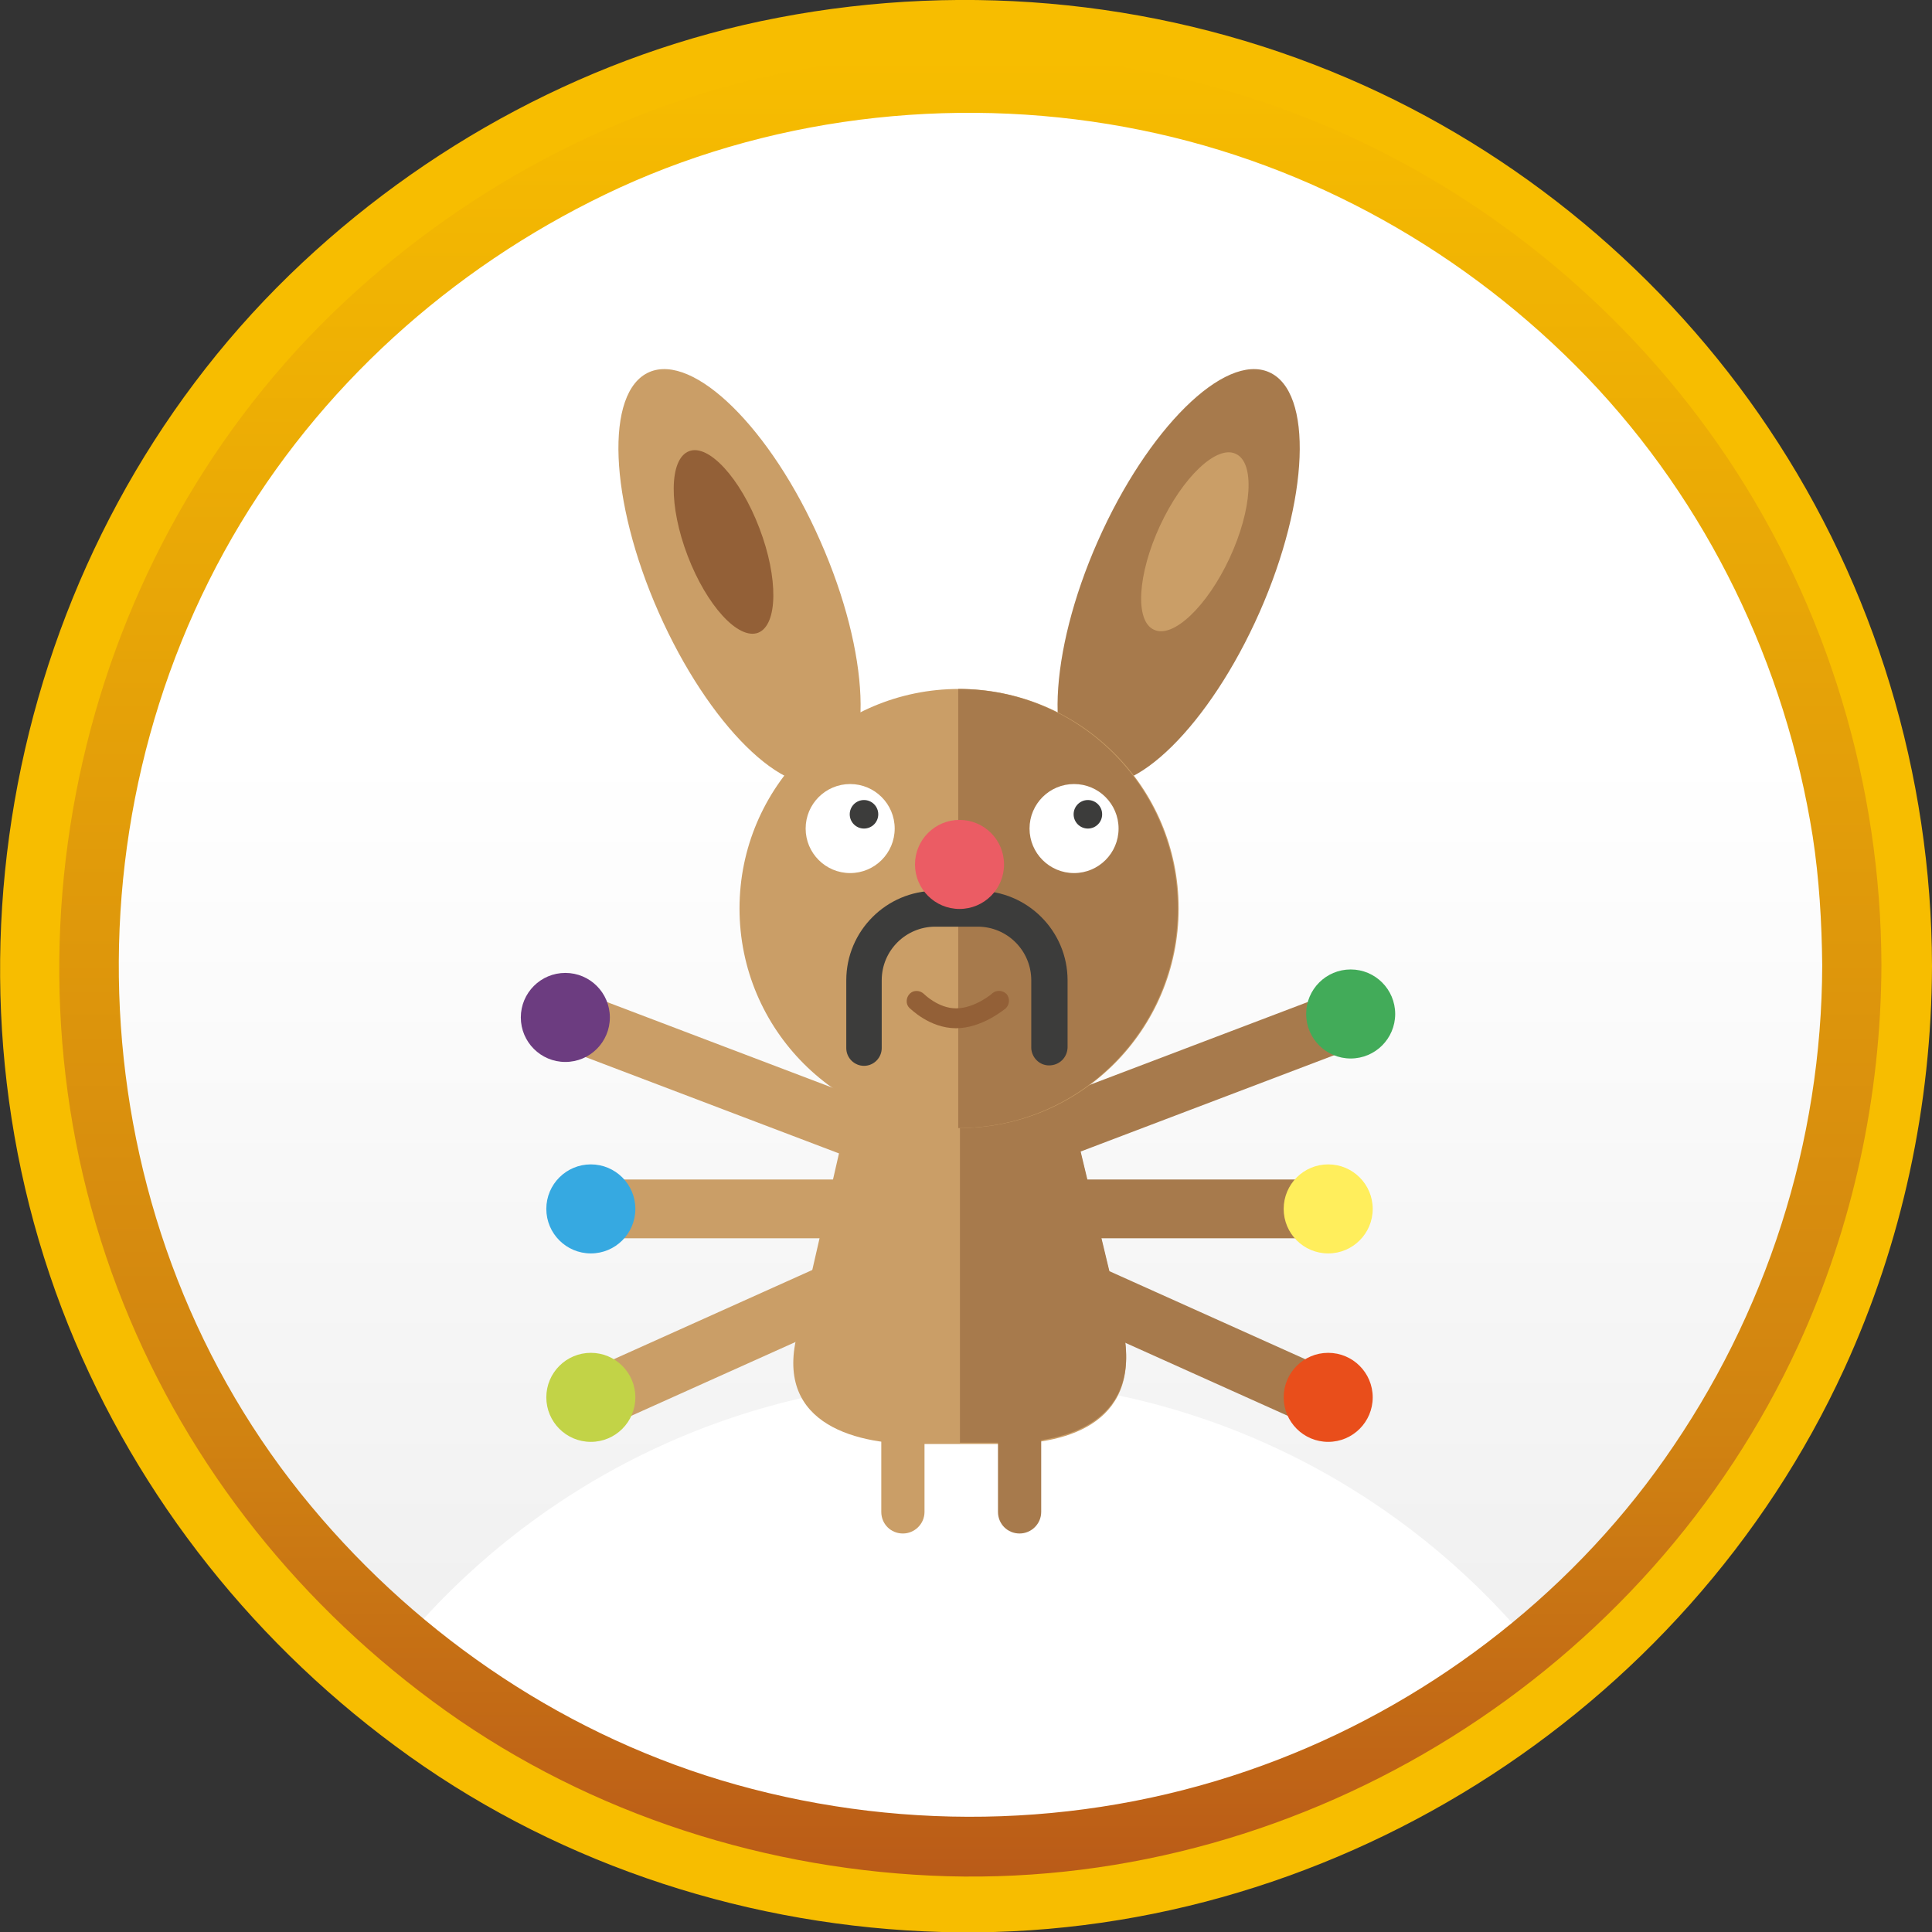 <svg xmlns="http://www.w3.org/2000/svg" xmlns:xlink="http://www.w3.org/1999/xlink" width="447" height="447" viewBox="0 0 447 447">
  <rect x="0" y="0" width="447" height="447" fill="#333333" stroke="none"/>
  <style>
    .st0{fill:url(#SVGID_1_);} .st1{fill:#FFFFFF;} .st2{fill:#F7BD00;} .st3{fill:url(#SVGID_2_);} .st4{clip-path:url(#SVGID_4_);fill:#CA9E67;} .st5{fill:#CA9E67;} .st6{fill:#936037;} .st7{fill:#A77A4C;} .st8{fill:#42AB59;} .st9{fill:#FFEE5C;} .st10{fill:#E94E1B;} .st11{fill:#6C3C80;} .st12{fill:#C2D347;} .st13{fill:#3C3C3B;} .st14{fill:#EB5C64;} .st15{fill:#36A9E1;} .st16{fill:url(#SVGID_5_);} .st17{fill:url(#SVGID_6_);} .st18{clip-path:url(#SVGID_8_);fill:#CA9E67;}
  </style>
  <linearGradient id="SVGID_1_" gradientUnits="userSpaceOnUse" x1="225.113" y1="19.8" x2="225.113" y2="424.377">
    <stop offset=".381" stop-color="#FFF"/>
    <stop offset="1" stop-color="#EDEDED"/>
  </linearGradient>
  <circle class="st0" cx="225.1" cy="222.1" r="202.3"/>
  <path class="st1" d="M223.5 433c50.5 0 95.8-22 126.9-56.9-31.1-34.9-76.4-56.9-126.9-56.9s-95.8 22-126.9 56.9C127.7 411 173 433 223.5 433z"/>
  <path class="st2" d="M432.5 223.4c-.1 43.5-13.6 85.6-38.7 121.2-24.1 34.2-59.1 60.7-98.3 75.1-41.4 15.2-87 16.7-129.3 4.8C125.4 413 89 388.7 61.9 356.2 5.5 288.7-.6 189.9 44.6 115c21.8-36.1 54.7-64.7 93-82.3 39.6-18.2 85.3-22.8 127.9-14.1 41.7 8.5 80 30 109.4 60.7 29.6 30.8 48.7 70.5 55.4 112.6 1.5 10.4 2.1 21 2.2 31.5 0 9.4 14.6 9.4 14.5 0-.1-44.2-13.2-87.6-37.8-124.3-23.8-35.6-58-64.1-97.4-81C270.3.3 224.3-4.4 180 4.1c-42.4 8.1-82 29.4-113 59.5-64 62.2-84.5 160.2-51.2 243 16.2 40.2 43.8 74.7 79 99.8 35.8 25.5 79.2 39.4 123.1 40.6 88.4 2.5 172-50.1 208.8-130.3 13.4-29.2 20.2-61 20.3-93.2 0-9.4-14.5-9.4-14.5-.1z"/>
  <linearGradient id="SVGID_2_" gradientUnits="userSpaceOnUse" x1="224.483" y1="12.573" x2="224.483" y2="434.126">
    <stop offset="0" stop-color="#F7BD00"/>
    <stop offset=".755" stop-color="#D18311"/>
    <stop offset="1" stop-color="#BA5B18"/>
  </linearGradient>
  <path class="st3" d="M421.6 223.3c-.1 41-12.9 80.8-36.5 114.3-22.7 32.3-55.8 57.3-92.8 70.8-39 14.3-82 15.7-122 4.5-38.5-10.8-72.8-33.8-98.3-64.4C18.9 284.9 13.1 191.6 55.7 121c20.6-34.1 51.6-61 87.7-77.6 37.4-17.1 80.4-21.5 120.6-13.3 39.4 8 75.4 28.3 103.2 57.2 27.9 29.1 45.9 66.5 52.2 106.2 1.5 9.8 2.1 19.8 2.2 29.8 0 8.8 13.7 8.8 13.7 0-.1-41.6-12.4-82.6-35.6-117.3-22.5-33.6-54.7-60.4-91.8-76.4-39.1-16.8-82.5-21.2-124.3-13.2-40.1 7.6-77.5 27.8-106.7 56.1-60.4 58.7-79.7 151.1-48.3 229.2 15.2 37.9 41.3 70.4 74.5 94.1 33.8 24.1 74.7 37.1 116.1 38.3 83.4 2.3 162.2-47.3 196.9-122.9 12.6-27.5 19.1-57.6 19.2-87.9 0-8.8-13.7-8.8-13.7 0z"/>
  <g>
    <defs>
      <path id="SVGID_3_" d="M211.9 334.1h20.7c14.9 0 32-5.2 27.1-27.1l-16-66.6s-4.3-23.7-21.5-23.7h-.1c-17.8.1-22 24-22 24l-15.2 66.4c-6.6 21.8 12.2 27 27 27z"/>
    </defs>
    <clipPath id="SVGID_4_">
      <use xlink:href="#SVGID_3_" overflow="visible"/>
    </clipPath>
    <path class="st4" d="M172.2 204.3h104.5V361H172.2z"/>
    <path class="st5" d="M189.8 125.2c11.5 26 12.5 51.1 2.2 55.6s-28.1-13.1-39.6-39.1-12.5-51.1-2.2-55.6 28.2 13.1 39.6 39.1z"/>
    <path class="st6" d="M175.7 122.2c4.4 11.5 4.3 22.4-.3 24.2-4.6 1.7-11.9-6.3-16.3-17.8s-4.3-22.4.3-24.2c4.5-1.8 11.9 6.2 16.3 17.8z"/>
    <path class="st7" d="M254 125.2c-11.5 26-12.5 51.1-2.2 55.6s28.1-13.1 39.6-39.1 12.5-51.1 2.2-55.6-28.1 13.1-39.6 39.1z"/>
    <path class="st5" d="M268.4 121.6c-5.2 11.2-5.9 22.1-1.4 24.1 4.4 2.1 12.3-5.4 17.5-16.6 5.2-11.2 5.9-22.1 1.4-24.1-4.4-2.1-12.3 5.4-17.5 16.6z"/>
    <path class="st7" d="M316.2 234c1.3 3.5-.4 7.5-4 8.8l-70 26.6c-3.5 1.3-7.5-.4-8.8-4-1.3-3.5.4-7.5 4-8.8l70-26.6c3.5-1.3 7.4.5 8.8 4z"/>
    <path class="st5" d="M126.8 234c-1.3 3.5.4 7.5 4 8.8l70 26.6c3.5 1.3 7.5-.4 8.8-4 1.3-3.5-.4-7.5-4-8.8l-70-26.6c-3.5-1.3-7.5.5-8.8 4z"/>
    <path class="st7" d="M311.9 326.4c-1.5 3.4-5.6 5-9 3.4l-68.3-30.7c-3.4-1.5-5-5.6-3.4-9 1.5-3.4 5.6-5 9-3.4l68.3 30.7c3.4 1.5 5 5.6 3.4 9z"/>
    <path class="st5" d="M132.1 326.4c1.5 3.4 5.6 5 9 3.4l68.3-30.7c3.4-1.5 5-5.6 3.4-9-1.5-3.4-5.6-5-9-3.4l-68.3 30.7c-3.4 1.5-4.9 5.6-3.4 9z"/>
    <path class="st7" d="M314.2 279.7c0 3.8-3.1 6.8-6.8 6.8h-74.5c-3.8 0-6.8-3.1-6.8-6.8 0-3.8 3.1-6.8 6.8-6.8h74.5c3.8-.1 6.8 3 6.8 6.8z"/>
    <circle class="st8" cx="312.5" cy="234.6" r="10.3"/>
    <circle class="st9" cx="307.3" cy="279.7" r="10.3"/>
    <circle class="st10" cx="307.3" cy="323.3" r="10.3"/>
    <circle class="st11" cx="130.8" cy="235.4" r="10.3"/>
    <circle class="st12" cx="136.7" cy="323.3" r="10.3"/>
    <path class="st7" d="M232.6 333.8c14.9 0 32-5.2 27.1-27.1l-16-66.6s-4.3-23.7-21.5-23.7h-.1v117.4h10.5z"/>
    <circle class="st5" cx="221.9" cy="210.2" r="50.8"/>
    <circle class="st1" cx="196.7" cy="191.7" r="10.3"/>
    <circle class="st13" cx="199.9" cy="188.4" r="3.3"/>
    <path class="st7" d="M221.7 159.4c28 0 50.8 22.7 50.8 50.8 0 28-22.7 50.8-50.8 50.8V159.4z"/>
    <path class="st6" d="M221.2 237.9c-6.2 0-10.6-4.6-10.8-4.7-.9-.9-.8-2.4.1-3.3.9-.9 2.4-.8 3.3.1 0 0 3.3 3.3 7.4 3.3 4.3 0 8.4-3.4 8.4-3.5 1-.8 2.4-.7 3.3.2.8 1 .7 2.4-.2 3.3-.3.2-5.5 4.6-11.5 4.6z"/>
    <circle class="st1" cx="248.5" cy="191.7" r="10.3"/>
    <circle class="st13" cx="251.7" cy="188.4" r="3.3"/>
    <path class="st13" d="M247 242.4s.1 0 0 0v-15.6c0-11.4-9.3-20.7-20.7-20.7h-9.8c-11.4 0-20.7 9.3-20.7 20.7v15.7c0 2.3 1.9 4.1 4.1 4.1 2.3 0 4.1-1.9 4.1-4.1v-15.7c0-6.9 5.6-12.4 12.4-12.4h9.8c6.9 0 12.4 5.6 12.4 12.4v15.7c.1 2.2 1.9 4 4.1 4 2.4 0 4.2-1.8 4.3-4.1z"/>
    <circle class="st14" cx="222" cy="200" r="10.3"/>
    <path class="st5" d="M219.6 286.5h-84.5c-3.8 0-6.8-3.1-6.8-6.8 0-3.8 3.1-6.8 6.8-6.8h84.5"/>
    <circle class="st15" cx="136.7" cy="279.7" r="10.3"/>
    <path class="st7" d="M235.9 354.8c-2.8 0-5-2.2-5-5v-39c0-2.8 2.2-5 5-5s5 2.2 5 5v39c0 2.8-2.3 5-5 5z"/>
    <path class="st5" d="M208.9 354.8c-2.8 0-5-2.2-5-5v-39c0-2.8 2.2-5 5-5s5 2.2 5 5v39c0 2.8-2.3 5-5 5z"/>
  </g>
</svg>
